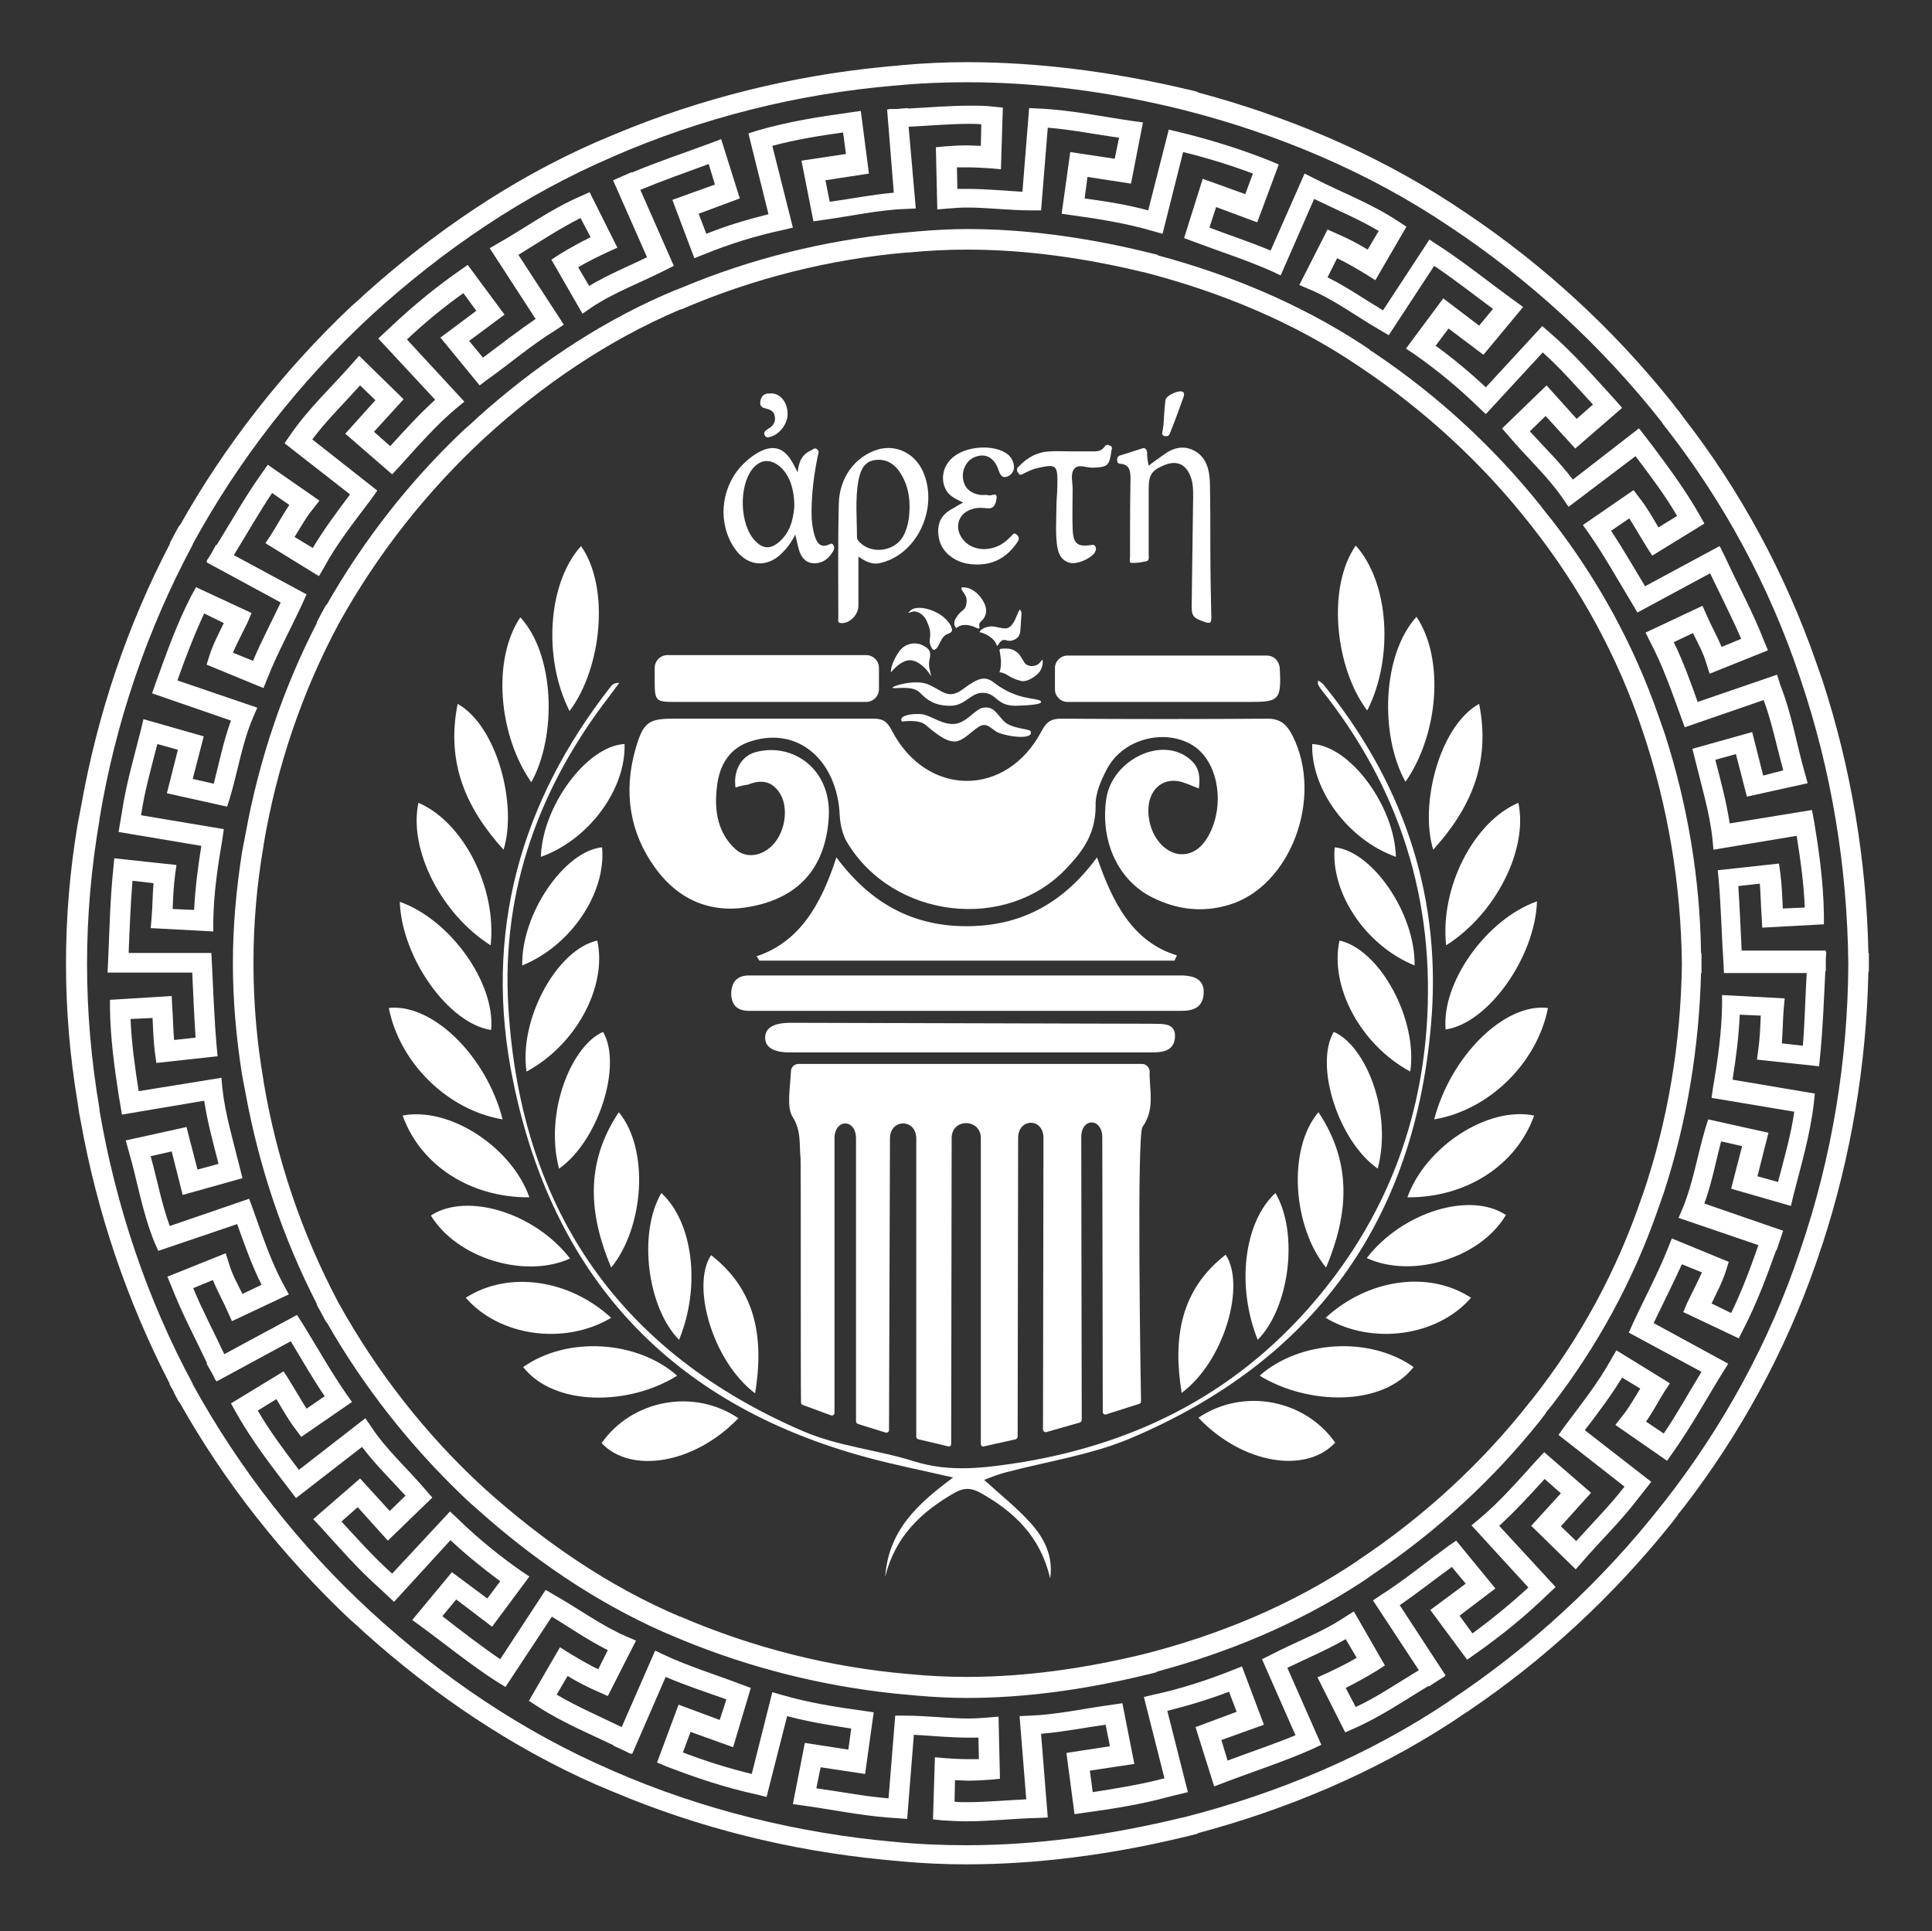 <?xml version="1.0" encoding="utf-8"?>
<!-- Generator: Adobe Illustrator 22.0.1, SVG Export Plug-In . SVG Version: 6.00 Build 0)  -->
<svg version="1.1" xmlns="http://www.w3.org/2000/svg" xmlns:xlink="http://www.w3.org/1999/xlink" x="0px" y="0px"
	 viewBox="0 0 404 403.9" style="enable-background:new 0 0 404 403.9;" xml:space="preserve">
<rect x="0" y="0" width="404" height="403.9" fill="#333333" stroke="none"/>
<style type="text/css">
	.st0{display:none;}
	.st1{stroke:#99BE68;stroke-width:0.296;}
	path{fill:white;}
</style>
<g id="Layer_2" class="st0">
</g>
<g id="Layer_1">
	<path class="st1" d="M365,166.5"/>
	<path class="st1" d="M44.9,166.5"/>
	<path class="st1" d="M55.6,155.8"/>
	<path class="st1" d="M354.4,155.8"/>
	<path d="M371.6,141.1l-16.6,5.7c-1.5-4.2-3-8.4-5-12.5l4-1.9c1.1,2.2,2.2,4.2,2.8,6.3l0.7,2.2l12.2-4.9l-0.8-1.9
		c-2.4-6.2-5.6-12-8.3-17.9l-1-2l-15.6,8.4c-2.3-3.8-4.6-7.8-7.1-11.6l3.8-2.6c1.2,1.9,2.4,4,3.7,6.1l1.1,1.7l10.9-6.7l-1-1.8
		c-3-5.3-6.6-10.1-10.1-14.8l0,0l-2.4-3.1l-0.1-0.1h0l-0.1-0.1l-13.8,10.7c-2.8-3.7-6.1-6.9-9-10.1l3.3-3.2l6.2,6.8l9.8-8.5
		l-1.4-1.6c-4.4-4.8-8.7-9.8-13.8-14.2l-1.5-1.3l-11.8,12.8c-3.3-3.1-6.8-6-10.5-8.7l2.7-3.6l7.3,5.5l8.3-10l-1.8-1.3
		c-4.7-3.4-9.3-7.1-14.3-10.5l0,0l-3.5-2.3l-9.7,14.8c-3.7-2.2-7.4-4.8-11.6-6.9l2-4c2.1,1,4.1,2.2,6.1,3.4l1.9,1.2l6.5-11.2
		l-1.7-1.1c-5.7-3.8-12-6.1-17.6-9l-2-1l-7.1,16.1c-4.3-1.8-8.6-3.2-12.8-4.8l1.4-4.3l8.6,3.2l4.5-12.1l-1.9-0.8
		c-5.5-2.2-11.2-4-17-5.5l0,0l-4.1-1l-4.3,16.9c-4.4-1.2-8.9-1.9-13.3-2.5l0.6-4.5l9.1,1.4l2.5-12.8l-2.2-0.3
		c-6.3-0.9-12.8-2.3-19.6-2.6l-2-0.1l-1.4,17.5c-3.7-0.2-7.6-0.6-11.6-0.6c-0.7,0-1.4,0-2,0l-0.1-4.5c0.8,0,1.5,0,2.3,0
		c1.5,0,3.1,0.1,4.7,0.2l2.2,0.2l0.4-12.9l-2-0.2c-1.7-0.2-3.3-0.2-4.9-0.2c-4.5,0-8.8,0.4-13,0.6l0-0.1l-2.4,0.2l-1.6,0v0.1l-0.3,0
		l1.4,17.4c-4.6,0.4-9,1.3-13.4,1.9l-0.9-4.5l9.1-1.4L180,23.2l-2.1,0.3c-6.5,0.9-13,1.9-19.5,3.8l-1.9,0.6l4.2,16.9
		c-4.4,1.1-8.8,2.4-13,4.1l-1.6-4.2l8.6-3.2l-3.9-12.4l-2.1,0.8c-5.4,2-11.1,3.9-16.6,6.2l0-0.1l-3.9,1.7l7.1,16.1
		c-3.9,1.9-8.1,3.6-12.1,6l-2.3-3.9c2-1.2,4.1-2.2,6.2-3.2l2-0.9l-5.8-11.6l-1.8,0.8c-6.3,2.7-11.7,6.7-17.2,9.8l-1.9,1.1l9.6,14.8
		c-3.8,2.6-7.4,5.4-11,8.1l-2.9-3.5l7.4-5.5l-7.7-10.4l-1.7,1.2c-4.9,3.4-9.5,7.2-13.9,11.3l0,0l-3.1,2.9L91,83.6
		c-3.4,3.1-6.4,6.4-9.4,9.7l-3.4-3l6.2-6.8l-9.3-9.1l-1.5,1.7c-4.2,4.8-9.1,9.3-13,15l-1.1,1.6l13.7,10.7c-2.7,3.6-5.4,7.2-7.8,11.2
		l-3.8-2.3c1.3-2.1,2.4-4.1,3.8-5.8l1.4-1.8L56,97.2l-1.2,1.7c-3.5,4.9-6.4,10.1-9.5,15.1l-0.1-0.1l-1.1,2l-0.9,1.4l0.1,0.1
		l-0.1,0.2l15.5,8.4c-1.9,4-4,8-5.8,12.2l-4.2-1.7c0.9-2.1,2-4.1,3.1-6.4l0.8-1.9L41,122.8l-1,1.8c-3.1,6-5.3,12.3-7.5,18.4l-0.7,2
		l16.5,5.7c-1.6,4.4-2.5,8.9-3.6,13.2l-4.4-1l2.3-8.9L30,150.4l-0.5,2.1c-1.4,5.6-3.1,11.3-4,17.3l0,0l-0.7,4.2l17.3,2.9
		c-0.7,4.4-1.3,8.9-1.5,13.4l-4.5-0.2c0.1-2.4,0.2-4.8,0.5-7l0.3-2.2l-13-1.4l-0.2,2.1c-0.7,6.6-0.8,13.2-1.1,19.6l-0.1,2.2l17.7,0
		c0.2,4.5,0.4,9.1,0.7,13.6l-4.5,0.5c-0.2-2.3-0.2-4.7-0.4-7.1l-0.1-2.1L23,209.1l0,2c0.1,6,0.9,12,1.8,17.8l0,0l0.7,4.2l17.2-2.9
		c0.7,4.6,1.9,8.9,3,13.2l-4.4,1.2l-2.3-8.9l-12.7,2.8l0.6,2.2c1.8,6.1,2.8,12.7,5.4,19.1l0.8,1.8l16.5-5.6c1.5,4.2,3,8.5,5.1,12.7
		l-4,1.9c-1.1-2.2-2.2-4.2-2.8-6.3l-0.7-2.2L35,267l0.8,1.9c2.2,5.7,5,10.9,7.5,16.2l-0.1,0.1l1.2,2.1l0.7,1.4l0.1,0l0.1,0.2
		l15.5-8.4c2.3,3.8,4.5,7.7,7.1,11.5l-3.8,2.6c-1.2-1.9-2.4-4-3.7-6.1l-1.1-1.7l-11,6.7l1,1.8c3.3,5.9,7.3,11.1,11.3,16.3l1.3,1.7
		l13.8-10.7c2.8,3.7,6.1,6.9,9.1,10.2l-3.3,3.2l-6.2-6.8l-9.8,8.5l1.5,1.6c3.9,4.3,7.8,8.8,12.3,12.8l0,0l3.1,2.9l11.8-12.9
		c3.3,3.1,6.8,5.9,10.4,8.6l-2.7,3.6l-7.4-5.5l-8.3,10l1.8,1.3c5.2,3.8,10.3,8,15.9,11.6l1.8,1.1l9.7-14.7c3.8,2.3,7.5,4.9,11.7,7
		l-2,4c-2.1-1-4.1-2.2-6.1-3.4l-1.9-1.2l-6.5,11.2l1.7,1.1c5.2,3.4,10.8,5.7,16,8.2l0,0.1l2.2,1l1.4,0.7l0-0.1l0.3,0.1l7-16.1
		c4.2,1.8,8.5,3.2,12.7,4.7l-1.4,4.3l-8.6-3.2l-4.5,12.1l1.9,0.8c6.2,2.4,12.5,4.5,19,5.9l2,0.5l4.3-16.9c4.5,1.2,8.9,1.9,13.4,2.6
		l-0.6,4.4l-9.1-1.4l-2.5,12.8l2.2,0.3c5.7,0.8,11.5,2,17.5,2.5l0,0l4.2,0.3l1.4-17.6c3.7,0.2,7.5,0.6,11.5,0.6c0.7,0,1.3,0,2,0
		l0.1,4.5c-0.8,0-1.5,0-2.3,0c-1.6,0-3.1-0.1-4.7-0.2l-2.2-0.2l-0.4,13l2,0.2c1.6,0.1,3.3,0.2,4.9,0.2c5.1,0,10.1-0.6,14.9-0.7
		l2.2-0.1l-1.4-17.5c4.7-0.4,9.1-1.3,13.5-1.9l0.9,4.5l-9.1,1.4l1.7,12.8l2.1-0.3c5.8-0.8,11.7-1.7,17.5-3.3l0,0l4.1-1l-4.3-17
		c4.4-1.1,8.7-2.4,12.9-4l1.6,4.2l-8.6,3.2l3.9,12.4l2.1-0.8c6-2.3,12.3-4.3,18.4-7l1.9-0.9l-7.1-16.1c3.9-1.9,8.2-3.7,12.2-6
		l2.3,3.9c-2,1.2-4.1,2.2-6.2,3.2l-2,0.9l5.8,11.5l1.8-0.8c5.7-2.5,10.6-5.9,15.6-8.9l0.1,0.1l2-1.3l1.3-0.8l0-0.1l0.2-0.1
		l-9.6-14.7c3.8-2.6,7.3-5.4,10.9-8l2.9,3.5l-7.4,5.5l7.7,10.4l1.7-1.2c5.4-3.8,10.6-8,15.3-12.6l1.5-1.4l-11.8-12.8
		c3.4-3.1,6.5-6.5,9.5-9.8l3.4,3l-6.2,6.8l9.3,9.1l1.5-1.7c3.7-4.3,8-8.4,11.7-13.3l0,0l2.6-3.3l-13.9-10.8c2.7-3.5,5.4-7.1,7.8-11
		l3.8,2.3c-1.3,2.1-2.4,4.1-3.8,5.8l-1.4,1.8l10.8,7.5l1.2-1.7c3.9-5.5,7-11.2,10.4-16.7l1.2-1.9l-15.6-8.5c1.9-4,4-8.1,5.9-12.3
		l4.2,1.7c-0.9,2-2,4.1-3.1,6.4l-0.8,1.9l11.6,5.5l0.9-1.8c2.8-5.4,4.9-11,6.9-16.6l0.1,0l1.2-3.6l0.1-0.3l0,0l0.1-0.2l-16.5-5.7
		c1.6-4.4,2.4-8.8,3.5-13l4.4,1l-2.3,8.9l12.5,3.6l0.5-2.1c1.6-6.3,3.5-12.6,4.3-19.4l0.2-2l-17.2-2.9c0.7-4.4,1.3-8.9,1.5-13.6
		l4.4,0.2c-0.1,2.4-0.2,4.8-0.5,7l-0.3,2.2l13,1.4l0.2-2.1c0.6-6,0.8-11.9,1.1-17.8h0.1v-2.5l0.1-1.5l-0.1,0v-0.3h-17.6
		c-0.2-4.4-0.4-8.9-0.7-13.5l4.5-0.5c0.2,2.3,0.2,4.6,0.4,7.1l0.1,2.1l12.9-0.7l0-2c-0.1-6.7-1-13.3-2.1-19.8l-0.4-2.1l-17.2,2.8
		c-0.7-4.6-1.9-9-3-13.3l4.3-1.2l2.3,8.9l12.7-2.8l-0.6-2.2c-1.7-5.9-2.7-12.2-5.1-18.3L371.6,141.1z M368.7,162.2l-2.3-9.1
		l-12.5,3.5l0.5,2c1.4,5.8,3.1,11.3,3.7,16.9l0.2,2.2l17.4-2.9c0.8,5,1.5,10,1.7,15l-4.6,0.2c-0.1-2.4-0.2-4.8-0.5-7.3l-0.3-2.1
		l-12.8,1.4l0.2,2.1c0.5,5.7,0.6,11.5,1,17.4l0.1,2h17.3c-0.3,5.1-0.4,10.2-0.8,15.2l-4.4-0.5c0.2-2.5,0.2-4.9,0.4-7.3l0.2-2.1
		l-13.1-0.7l0,2.2c-0.1,5.7-0.9,11.4-1.9,17.2l-0.3,2.1l17.3,2.9c-0.7,4.9-2.1,9.7-3.4,14.7l-4.3-1.2l2.3-9.1l-12.6-2.8l-0.6,1.9
		c-1.7,5.8-2.6,11.5-4.7,16.6l-0.9,2.1l16.7,5.7c-1.7,4.9-3.5,9.7-5.7,14.2l-4.1-2c1-2.1,2.2-4.3,3-6.8l0.6-1.9l-11.9-4.9l-0.8,2
		c-2.1,5.3-4.9,10.5-7.4,15.9l-0.8,1.8l15.2,8.2c-2.7,4.4-5.1,8.8-7.9,12.9l-3.7-2.5c1.5-2.1,2.6-4.3,3.8-6.2l1.2-1.8l-11.2-6.9
		l-1.1,1.9c-2.7,4.9-6.3,9.4-9.8,14.1l-1.2,1.7l13.8,10.8c-3,3.9-6.6,7.5-10.1,11.4l-3.2-3.1l6.3-7l-9.8-8.5l-1.4,1.5
		c-4,4.4-7.8,8.8-12.1,12.4l-1.7,1.4l11.9,13c-3.7,3.4-7.6,6.6-11.7,9.6l-2.7-3.7l7.5-5.7l-8.2-10l-1.6,1.1
		c-4.8,3.5-9.3,7.2-14,10.2l-1.8,1.2l9.6,14.6c-4.5,2.7-8.7,5.6-13.2,7.7l-2.1-4c2.2-1.1,4.4-2.3,6.5-3.6l1.7-1.1l-6.5-11.3
		l-1.9,1.2c-4.6,3.1-10.1,5.1-15.5,7.9l-1.8,0.9l7,15.9c-4.6,1.9-9.4,3.5-14.2,5.3l-1.3-4.3l8.9-3.2l-4.6-12.2l-2,0.8
		c-5.3,2.1-10.8,3.9-16.4,5.1l-2.1,0.5l4.3,17c-4.9,1.3-9.9,2.1-15,2.9l-0.6-4.5l9.3-1.4l-2.5-12.7l-2,0.3c-6,0.8-11.7,2.1-17.3,2.3
		l-2.2,0.1l1.4,17.4c-4.3,0.2-8.5,0.6-12.5,0.6c-0.8,0-1.7,0-2.5-0.1l0.1-4.5c0.9,0,1.9,0.1,2.8,0.1c1.5,0,3.1-0.1,4.6-0.2l2-0.2
		l-0.3-13l-2.3,0.2c-1.3,0.1-2.6,0.2-3.9,0.2c-4.3,0-8.8-0.6-13.4-0.6l-2,0l-1.4,17.3c-4.9-0.4-10-1.4-15.1-2.1l0.9-4.4l9.3,1.4
		l1.8-12.9l-2.1-0.3c-5.8-0.8-11.5-1.7-17-3.3l-2.1-0.6l-4.3,17.1c-4.9-1.2-9.7-2.7-14.4-4.5l1.6-4.3l8.9,3.2L157,353l-1.9-0.7
		c-5.5-2.1-11.1-3.8-16.2-6.2l-1.9-0.9l-7,16c-4.7-2.3-9.4-4.3-13.6-6.8l2.3-3.9c2.1,1.3,4.3,2.4,6.6,3.4l1.8,0.8l5.9-11.6l-2.1-0.9
		c-5.1-2.2-9.8-5.7-15.1-8.7l-1.7-1l-9.5,14.5c-4.1-2.8-8.1-5.9-12.1-9l2.9-3.5l7.5,5.7l7.8-10.5l-1.8-1.2
		c-4.7-3.3-9.1-6.9-13.2-10.9l-1.6-1.5L82,329.1c-3.7-3.3-7.1-7.1-10.6-10.9l3.4-3l6.3,7l9.3-9l-1.3-1.5c-3.9-4.6-8.3-8.5-11.4-13.2
		l-1.3-1.9l-13.9,10.8c-3.1-4.1-6.1-8.1-8.6-12.4l3.9-2.4c1.2,2,2.4,4.2,4,6.3l1.2,1.6l10.6-7.3l-1.2-1.7c-3.2-4.6-6.1-9.8-9.2-14.8
		l-1.1-1.7l-15.2,8.2c-2.2-4.7-4.6-9.2-6.5-13.8l4.1-1.7c1,2.4,2.2,4.5,3.1,6.6l0.9,2l11.9-5.6l-1.1-2c-2.7-5-4.5-10.5-6.5-16.1
		l-0.7-1.9l-16.6,5.7c-1.7-4.6-2.6-9.6-4-14.6l4.4-1l2.3,9.1l12.5-3.5l-0.5-2c-1.4-5.7-3.1-11.3-3.7-16.8l-0.2-2.2L29,228.2
		c-0.8-5.1-1.5-10.1-1.7-15.1l4.6-0.2c0.1,2.4,0.2,4.8,0.5,7.3l0.3,2.1l12.8-1.4l-0.2-2.1c-0.5-5.8-0.7-11.6-1-17.5l-0.1-2l-17.3,0
		c0.2-5.1,0.4-10.1,0.8-15.1l4.4,0.5c-0.2,2.5-0.2,4.9-0.4,7.3l-0.2,2.1l13.1,0.7l0-2.2c0.1-5.7,0.9-11.3,1.9-17.1l0.3-2.1
		l-17.3-2.9c0.7-4.9,2.1-9.8,3.4-14.9l4.3,1.2l-2.3,9.1l12.6,2.8l0.6-1.9c1.7-5.8,2.6-11.6,4.8-16.7l0.9-2.1l-16.7-5.7
		c1.7-4.8,3.5-9.5,5.6-14l4.1,2c-1,2.1-2.2,4.3-3,6.8l-0.6,1.9l11.9,4.9l0.8-2c2.1-5.3,4.9-10.4,7.4-15.8l0.8-1.8l-15.2-8.2
		c2.7-4.4,5.2-8.8,8-13l3.6,2.5c-1.4,2.1-2.6,4.3-3.8,6.2l-1.2,1.8l11.2,6.9l1.1-1.9c2.7-5,6.3-9.5,9.9-14.3l1.2-1.7L65.3,91.9
		c2.9-3.9,6.5-7.4,10-11.3l3.2,3.1l-6.3,7l9.8,8.5l1.4-1.5c3.9-4.3,7.7-8.7,12-12.3l1.7-1.4L85.1,71c3.7-3.5,7.6-6.7,11.8-9.7
		l2.7,3.7l-7.5,5.6l8.2,10l1.6-1.2c4.9-3.5,9.3-7.3,14.2-10.3l1.8-1.2l-9.5-14.6c4.4-2.7,8.6-5.5,13-7.7l2.1,4
		c-2.2,1.1-4.4,2.3-6.5,3.6l-1.7,1.1l6.5,11.3l1.9-1.3c4.6-3.1,10.1-5.1,15.4-7.8l1.8-0.9l-7-15.9c4.6-1.9,9.4-3.6,14.3-5.4l1.3,4.3
		l-8.9,3.2l4.6,12.2l2-0.8c5.4-2.2,10.9-3.9,16.5-5.1l2.1-0.5l-4.3-17.1c4.8-1.3,9.8-2.1,14.8-2.8l0.6,4.5l-9.3,1.4l2.5,12.7l2-0.3
		c5.9-0.8,11.6-2.1,17.2-2.3l2.2-0.1L190,26.5c4.3-0.2,8.6-0.6,12.7-0.6c0.8,0,1.7,0,2.5,0.1l-0.1,4.5c-0.9,0-1.9-0.1-2.8-0.1
		c-1.5,0-3.1,0.1-4.6,0.2l-2,0.2l0.3,13l2.3-0.2c1.3-0.1,2.6-0.2,3.9-0.2c4.3,0,8.8,0.6,13.5,0.6l2,0l1.4-17.3
		c4.9,0.4,9.9,1.4,14.9,2.1l-0.9,4.4l-9.3-1.4l-1.8,12.9l2.1,0.3c5.8,0.8,11.4,1.7,16.9,3.3l2.1,0.6l4.3-17.1
		c4.9,1.2,9.8,2.7,14.6,4.5l-1.6,4.3l-8.9-3.2l-3.9,12.4l1.9,0.7c5.6,2.1,11.2,3.9,16.4,6.2l1.9,0.9l7-16c4.7,2.3,9.3,4.2,13.5,6.7
		l-2.3,3.9c-2.1-1.3-4.3-2.4-6.6-3.4l-1.8-0.8l-5.9,11.6l2.1,0.9c5.1,2.1,9.7,5.6,14.9,8.6l1.7,1l9.5-14.5c4.2,2.8,8.1,5.9,12.3,9
		l-2.9,3.5l-7.5-5.7l-7.8,10.5l1.8,1.2c4.7,3.3,9.2,7,13.3,11l1.6,1.5l11.9-12.9c3.7,3.3,7,7.1,10.5,10.9l-3.4,3l-6.3-7l-9.3,9
		l1.3,1.5c3.9,4.6,8.2,8.5,11.3,13l1.3,1.9L342,95.4c3.1,4.1,6.2,8.2,8.7,12.5l-3.9,2.4c-1.2-2-2.4-4.2-4-6.2l-1.2-1.6l-10.6,7.3
		l1.2,1.7c3.3,4.7,6.1,9.8,9.2,14.9l1,1.7l15.2-8.2c2.2,4.6,4.5,9.1,6.5,13.7l-4.1,1.7c-1-2.4-2.2-4.5-3.1-6.6l-0.9-2l-11.9,5.6l1,2
		c2.6,4.9,4.5,10.4,6.5,15.9l0.7,1.9l16.5-5.7c1.7,4.6,2.7,9.6,4.1,14.7L368.7,162.2z"/>
	<path d="M390.8,201.4l0-2.1h-0.1c-0.4-19.3-3.6-38.6-9.6-57l0,0l-0.7-2l0,0l-0.7-2l0,0c-6.4-18.3-15.7-35.6-27.6-50.9l0,0l-1.1-1.5
		l-0.2-0.2l-1.3-1.7l0,0c-12.1-15.1-26.4-28.3-42.4-39.1l0,0l-1.8-1.2h0l0,0l-1.8-1.2l0,0c-16.3-10.6-34.4-18.2-53.1-23.2l0-0.1
		l-2-0.5l-0.1,0l-2.1-0.5l0,0C232,15,217.1,13,202.2,13c-4.4,0-8.9,0.2-13.3,0.6l0,0l-2.1,0.2l-0.1,0l-2.1,0.2l0,0
		c-19.2,1.9-38.2,6.6-56.1,14.1l0,0l-1.9,0.8l0,0l0,0l-1.9,0.8l0,0c-17.8,7.8-34,18.9-48.3,31.7l0,0l-1.4,1.3l-0.1,0.1l-1.6,1.4l0,0
		C59.2,77.6,47.1,93,37.6,109.9l-0.1,0l-1,1.8l0,0l-1,1.9l0.1,0c-9,17.2-15.2,35.7-18.6,54.8l0,0l-0.4,2.1v0l0,0l-0.4,2.1l0,0
		c-1.6,9.6-2.4,19.2-2.4,28.9c0,9.7,0.8,19.3,2.4,28.9h0l0.3,2l0,0.1l0.4,2.1l0,0c3.4,19,9.7,37.6,18.6,54.8l-0.1,0l1,1.8l0,0.1
		l1,1.9l0.1,0c9.5,16.9,21.6,32.2,35.7,45.5l0,0l1.6,1.4v0l0,0l1.5,1.4l0,0c14.4,12.9,30.6,23.9,48.3,31.7l0,0l1.9,0.8h0l0,0
		l1.9,0.8l0,0c17.8,7.5,36.8,12.2,56.1,14.1v0l2.1,0.2h0h0l2.1,0.2l0,0c4.4,0.4,8.9,0.6,13.3,0.6c14.9,0,29.8-2,44.3-5.4l0,0
		l2.1-0.5l2-0.5l0-0.1c18.7-5,36.8-12.6,53.1-23.2l0,0l1.8-1.2l0,0l0.1-0.1l1.7-1.1l0,0c16-10.8,30.3-24.1,42.4-39.2l0,0l1.3-1.7
		l0.1-0.2l1.2-1.5l0,0c11.8-15.3,21.2-32.5,27.6-50.9l0,0l0.7-2l0-0.1l0.7-2l0,0c6-18.4,9.2-37.7,9.6-57h0.1L390.8,201.4
		L390.8,201.4z M376.5,261.3L376.5,261.3c-6.4,19.3-16.3,37.3-28.8,53.2l-0.1,0.1c-12.5,16-27.6,29.9-44.5,41.1l-0.1,0.1
		c-16.8,11.3-35.9,19.3-55.6,24.3l-0.1,0c-14.8,3.6-30.1,5.8-45.2,5.8c-5,0-10-0.2-15-0.7h0c-20.2-1.8-40.2-6.7-58.8-14.8l-0.2-0.1
		c-18.6-8-35.6-19.5-50.5-33.2l0,0c-14.9-13.7-27.5-29.8-37.3-47.6l0-0.1c-9.6-17.8-16.1-37.3-19.5-57.2l0-0.3
		c-1.7-10-2.6-20.1-2.6-30.3c0-10.1,0.9-20.2,2.6-30.1l0-0.2c3.3-20,9.9-39.5,19.5-57.4l0-0.1C50,96,62.7,79.8,77.5,66.1l0.1-0.1
		c14.9-13.6,31.8-25.2,50.5-33.2l0.2-0.1c18.6-8.1,38.6-13.1,58.8-14.8l0.1,0c5-0.5,10-0.7,15-0.7c15.2,0,30.5,2.1,45.3,5.8
		c19.7,5,38.7,13,55.5,24.3l0,0c16.9,11.2,32,25.1,44.6,41.1l0,0.1c12.6,15.9,22.4,34,28.8,53.2l0.1,0.3c6.5,19.2,9.8,39.4,10,59.6
		C386.4,221.7,383.1,242,376.5,261.3z"/>
	<path d="M348.2,153.7l-0.7-2l0,0l0,0l-0.7-2l0,0c-5.1-14.7-12.6-28.4-22.1-40.7l0,0l-1.2-1.5l-0.1-0.1l-1.3-1.7l0,0
		c-9.7-12.1-21.2-22.7-34-31.4l0,0l-1.5-1c-0.1,0-0.2-0.1-0.2-0.2l-1.8-1.2l0,0c-13.1-8.5-27.6-14.5-42.5-18.5l0-0.1l-2-0.5l0,0
		l-2.1-0.5l0,0c-11.6-2.7-23.7-4.4-35.7-4.4c-3.5,0-7,0.2-10.5,0.5v0l-2.1,0.2l-0.1,0l-2.1,0.2l0,0c-15.4,1.6-30.5,5.3-44.8,11.3
		l0,0l-1.8,0.7l-0.2,0.1l-1.9,0.8l0,0C124.5,68,111.5,76.9,100,87.2l0,0l-1.4,1.3l-0.1,0.1L96.9,90l0,0
		c-11.3,10.7-20.9,23-28.6,36.5l-0.1,0l-1,1.8l0,0l-1,1.9l0.1,0c-7.1,13.8-12.1,28.6-14.9,43.9l0,0l-0.4,2.1v0v0l-0.4,2.1l0,0
		c-1.2,7.7-1.9,15.4-1.9,23.2c0,7.8,0.7,15.5,1.9,23.2l0,0l0.4,2.1v0v0l0.4,2.1l0,0c2.8,15.2,7.8,30.1,14.9,43.9l-0.1,0l1,1.8l1,1.9
		l0.1,0c7.7,13.5,17.4,25.8,28.6,36.5l0,0l1.5,1.4l0,0l1.6,1.4l0,0c11.5,10.3,24.5,19.2,38.7,25.5l0,0l1.9,0.8l0,0l1.9,0.8l0,0
		c14.3,5.9,29.4,9.7,44.8,11.3v0l2.1,0.2l0.1,0l2.1,0.2v0c3.5,0.3,7,0.5,10.5,0.5c12.1,0,24.1-1.7,35.7-4.4l0,0l2.1-0.5l0.1,0
		l1.9-0.5l0-0.1c14.9-4,29.4-10,42.5-18.5l0,0l1.8-1.2l0.1-0.1l1.6-1.1l0,0c12.8-8.7,24.3-19.3,34-31.4l0,0l1.3-1.7l0-0.1l1.3-1.6
		l0,0c9.5-12.3,17-26.1,22.1-40.7l0,0l0.7-2l0,0l0.7-2l0,0c4.8-14.8,7.3-30.2,7.7-45.7h0.1l0-2.1v0l0-2.1l-0.1,0
		C355.5,183.8,352.9,168.4,348.2,153.7L348.2,153.7z M351.7,201.5L351.7,201.5c-0.2,16.5-2.9,32.9-8.2,48.4l-0.1,0.2
		c-5.2,15.5-13.1,30.1-23.3,42.9l-0.1,0.1c-10.1,12.9-22.3,24.1-36,33.2l-0.1,0.1c-13.6,9.2-29.1,15.6-45,19.6l0,0
		c-12,2.9-24.4,4.7-36.7,4.7c-4.1,0-8.1-0.2-12.2-0.6h0v0c-16.4-1.4-32.6-5.5-47.7-12l-0.1,0c-15.1-6.4-28.8-15.9-41-26.9l-0.1-0.1
		c-12.1-11.1-22.3-24.2-30.3-38.6l0,0c-7.7-14.5-13-30.2-15.7-46.4l0-0.1c-1.4-8.1-2.1-16.3-2.1-24.6c0-8.2,0.7-16.4,2.1-24.5l0-0.1
		v0v0c2.7-16.2,8-32,15.8-46.5c8-14.4,18.3-27.5,30.4-38.7l0,0c12.1-11.1,25.9-20.5,41-26.9l0.1,0l0,0l0.3-0.1
		c14.9-6.4,30.8-10.4,47-11.8l0.4,0h0c4-0.4,8.1-0.6,12.2-0.6c12.3,0,24.7,1.8,36.7,4.7l0,0l0,0l0.1,0c15.9,4.1,31.3,10.4,44.9,19.6
		l0,0c13.7,9.1,26,20.4,36.1,33.3l0,0c10.2,12.9,18.2,27.5,23.4,43.1l0,0v0C348.8,168.6,351.5,185,351.7,201.5z"/>
	<path d="M153.8,164.7c-0.5-3.5,1.2-6.6,4.2-7.4c7.7-2.1,15.9,3.5,15.3,13.6c-0.6,9.9-5.6,16.5-15.8,18.6c-8,1.7-15.2-0.7-20.5-8
		c-5.3-7.3-6.7-15.8-4.1-24.9c1.6-5.6,2.8-6.3,7.9-6.3c14,0,27.9,0,41.9,0c1.8,0,2.8,0.5,3.8,2.5c7.3,14,24,14,31.3,0.1
		c1.1-2.1,2.2-2.6,4.1-2.6c14.4,0.1,28.8,0.1,43.2,0c2.6,0,4,1.2,5.2,3.6c6.5,12.9-0.4,31.4-13.2,35.3c-5.5,1.7-10.9,1.1-16.1-1.5
		c-7.1-3.5-10.9-11.6-9.7-20.4c1-8,10.9-13.2,16.9-9c2.2,1.6,2.9,3.2,2.5,6.6c-1.3-0.5-2.4-1-3.7-1.4c-4.3-1.1-7.4,2.2-6.8,7.3
		c0.5,4.1,3.1,7.3,6.2,7.8c3,0.4,5.5-1.5,7.1-5.5c2.5-6.3,0.8-14-3.9-17.1c-5.7-3.7-14.5-1.7-18,4.6c-1.3,2.4-2.6,5.3-2.5,8
		c0,5.8-2.7,9.4-6,12.9c-12.6,13.5-36.4,10.7-46-5.4c-0.9-1.5-1.4-3.7-1.5-5.5c-0.5-11.6-8.7-18.7-18.5-15.6
		c-4.3,1.3-6.7,4.7-7.2,9.7c-0.6,5.1,0.3,9.6,3.9,12.9c2.2,2,5.5,1.5,7.8-0.9c2.5-2.6,3.3-7.4,1.7-10.4c-1.7-3.1-4.2-3.3-6.9-2.2
		C155.6,164.2,154.7,164.4,153.8,164.7z"/>
	<path d="M231.3,295.8c-0.3,0.1-0.7-0.1-0.7-0.5l-0.1-57.4c0-4.2-4.4-4.2-4.4-0.1l0.1,59.2c0,0.2-0.2,0.4-0.4,0.5l-7,2
		c-0.3,0.1-0.7-0.2-0.7-0.5l0.1-61c0-4.3-5.3-4.2-5.3,0c0,7.3-0.1,53.9-0.1,62.5c0,0.2-0.2,0.4-0.4,0.5l-6.7,1.5
		c-0.3,0.1-0.6-0.2-0.6-0.5l0-64c0-4.1-6.1-4.2-6.1,0c0,2.4-0.1,56.9-0.1,64c0,0.3-0.3,0.6-0.6,0.5c-1.5-0.4-5.1-1.2-6.3-1.5
		c-0.2-0.1-0.4-0.3-0.4-0.5l0-62.4c0-4.2-5.5-4.2-5.5,0l-0.2,61c0,0.3-0.3,0.6-0.7,0.5l-5.8-1.8c-0.2-0.1-0.4-0.3-0.4-0.5
		c0-5.3,0-57.1,0-59.2c0-4.2-4.5-4.2-4.5,0l0,57.4c0,0.4-0.4,0.6-0.7,0.5l-6-2.2c-0.2-0.1-0.3-0.3-0.3-0.5c-0.1-4.6,0-50-0.1-51.1
		c-0.3-3,0.2-5.7-1.7-8.7c-1.2-1.9-0.5-5.8-0.3-9.5c0-0.8,0.7-1.5,1.6-1.5h71.8c0.9,0,1.6,0.8,1.6,1.6c-0.1,3.9,1.2,7.8-1.5,11.6
		c-1.2,1.7-0.4,52.5-0.3,57.4c0,0.2-0.1,0.4-0.4,0.5L231.3,295.8z"/>
	<path d="M158.2,200c9-3,13.5-10.8,16.7-20.7c7.4,10,16.4,14.4,27.2,14.4c10.8,0,19.9-4.3,27.3-14.4c3.3,9.6,7.5,17.7,16.7,20.5
		c-0.2,0.4-0.3,0.7-0.5,1.1c-28.9,0-57.8,0-86.8,0C158.7,200.7,158.4,200.3,158.2,200z"/>
	<path d="M247.3,204c2.1,0.1,4.6,0.6,4.4,3.8c-0.2,3-2.3,3.6-4.6,3.6l-90.5,0c-2.2,0-3.7-1-3.7-3.7c0.1-2.6,1.5-3.7,3.7-3.7
		L247.3,204z"/>
	<path d="M185.1,329.8c0.7-9.8,6.8-15.3,14.2-20.8c-6-1.4-12.1-2.6-18-4.2c-38.9-10.5-65.2-35.6-74-78.7
		c-6.4-30.9,1.6-58.5,20.4-82.5c0.4-0.5,0.8-0.8,1.8-0.8c-0.7,0.9-1.3,1.8-2,2.7c-14.6,18.9-22.7,40.6-21.2,65.1
		c2.6,43.7,24.5,72.7,61.6,88.7c7.4,3.2,15.6,3.9,23.2,6.3c7.6,2.4,14.9,1.4,22.6,0.2c24.6-4.1,45.8-14.9,62.4-35.1
		c13-15.8,20.6-34.3,22.2-55.5c2-27.1-5.8-50.7-22.1-71.1c-0.2-0.3-0.4-0.6-0.6-1c0-0.1,0-0.2,0-0.8c0.5,0.3,0.8,0.5,1.1,0.8
		c16.1,19.8,24.5,42.9,22.7,69.1c-3.1,43.9-25.6,72.8-63,88.6c-8.3,3.5-17.3,4.8-26,7.1c-1.6,0.4-3.1,1-4.6,1.6c3.3,3,6.8,5.8,9.7,9
		c2.8,3.1,4.8,6.9,4.1,11.6c-2-8.7-7.5-13.9-14.4-17.8c-1.9-1.1-3.5-1.3-5.6-0.1C192.8,316.1,187.2,321.2,185.1,329.8z"/>
	<path d="M263.4,287.7c8.4-7.4,23-8.3,32.2-1.8C289.1,294.2,273.5,293.9,263.4,287.7z"/>
	<path d="M283.5,114.1c7.1,7.9,7.9,23.7,2.4,34.5C279.2,139.7,277.4,122.9,283.5,114.1z"/>
	<path d="M307.6,271.4c-7,8.1-20.7,10-30.4,4.2C286,267.5,298.7,265.6,307.6,271.4z"/>
	<path d="M320.8,233.3c-3.7,10.4-14.2,17.2-26.5,17.1C298.1,239.8,311.1,231.3,320.8,233.3z"/>
	<path d="M321.4,188.5c-0.4,11.7-10.2,25.5-19.1,26.8C301.4,205.6,310.7,192.3,321.4,188.5z"/>
	<path d="M309.3,147.2c2.5,12.5-1.9,22-9.6,30.5C296.8,168.3,301,151.8,309.3,147.2z"/>
	<path d="M275.7,232.6c7.2,10.8,6.2,21.5,1.6,32.5C270.4,256.7,269.1,240.4,275.7,232.6z"/>
	<path d="M323.7,210.8c-2.3,11.6-12.4,21.4-23.8,23.3C303.4,220.8,314.6,209.7,323.7,210.8z"/>
	<path d="M317.5,167.9c2.1,9.8-4.8,23.3-15.1,29.8C301.1,185.7,308.1,171.9,317.5,167.9z"/>
	<path d="M250.6,296.5c9.3-6.3,22.2-3.9,28.6,5.2C273.1,308.3,259.8,306.2,250.6,296.5z"/>
	<path d="M278.9,215.8c6.7,2.9,12.3,16.8,9.2,28.6C279.9,238.7,274.8,222.8,278.9,215.8z"/>
	<path d="M294.9,224.1c-10.4-5.6-16.9-17.8-14.8-27.4C288.6,198.6,296.5,213.2,294.9,224.1z"/>
	<path d="M285.8,263.1c7.4-9.6,21.6-14,29.1-9C309.6,263.1,295.3,267.5,285.8,263.1z"/>
	<path d="M266.7,249.5c4.9,8.3,3,23.9-3.7,30.7C258.5,269,260.1,255.6,266.7,249.5z"/>
	<path d="M247.1,291.3c-1.9-11.6-0.2-21.6,9.2-28.9C260.5,268.7,256.1,284.6,247.1,291.3z"/>
	<g>
		<path d="M240.2,97.4c1-0.8,2-1.5,3-2.2c2.1-1.6,4.4-2.2,6.8-0.8c2.3,1.4,2.9,3.9,3,6.4c0.1,4.7,0.1,9.3,0.1,14
			c0,4.8,0.1,9.6,0.2,14.3c0,1.3-0.3,1.3-1.3,1c-2.6-0.9-2.9-1.2-2.8-4.1c0.1-7.4,0.2-14.7,0.3-22.1c0-1.2,0-2.4-0.3-3.5
			c-0.9-3.2-2.9-4.3-5.8-3.1c-2.6,1.1-3.2,2-3.2,5c0,4.5,0,9.1,0,13.6c0,0.6,0.2,1.4-0.6,1.5c-1,0.2-2.1,0.4-3.1,0.3
			c-0.4,0-0.2-0.9-0.2-1.4c0-5.4,0-10.8,0.1-16.2c0-1.6-0.2-2.9-2-3.1c-0.4,0-0.8-0.1-0.8-0.8c0-0.6,0.3-0.9,0.8-1
			c1.5-0.5,2.9-0.9,4.4-1.4c0.7-0.3,1,0.3,1.1,0.8C239.8,95.4,240,96.4,240.2,97.4z"/>
		<path d="M201.4,105.1c-1.4-0.7-2.7-1.2-3.5-2.5c-1.3-2.2-0.8-5.1,1.3-6.9c2.6-2.3,7.9-2.8,10.9-1.1c0.9,0.5,1.5,1.2,1.8,2.2
			c0.4,1.3-0.1,2.3-1.1,2.8c-1.1,0.5-1.6-0.1-2-1.3c-0.9-2.7-2.8-3.6-5-2.7c-1.8,0.7-2.9,3-2.3,5.1c0.5,1.8,1.8,2.5,3.4,2.8
			c0.6,0.1,1.3-0.1,1.9,0.1c0.6,0.1,1.7-0.7,1.6,0.5c-0.1,0.8-0.3,2.4-1.9,2.2c-1.1-0.1-2.2-0.2-3.3,0.2c-3,0.9-3.8,4.2-1.6,6.6
			c2.1,2.3,6,2.3,8.7,0.1c0.4-0.3,0.7-0.7,1.1-1c0.4-0.4,0.6-1,1.3-0.3c0.5,0.5,0.4,0.9,0.1,1.4c-1.8,2.7-4.2,4.4-7.3,4.7
			c-2.3,0.2-4.5-0.1-6.4-1.4c-2-1.4-3-3.3-2.9-5.9c0.1-2.3,1.5-3.6,3.3-4.5C200.1,105.8,200.7,105.5,201.4,105.1z"/>
		<path d="M224,94.4c1.4,0,2.7,0,4.1,0c1.1,0,2.1,0.1,2.9-1c0.3-0.5,0.7-0.4,1.1-0.2c0.6,0.2,0.4,0.7,0.3,1.1
			c-0.4,3.1-0.8,3.4-3.8,3.5c-1.4,0.1-3.1-0.9-4,0.3c-0.8,1-0.3,2.8-0.3,4.2c0,2.8-0.1,5.5,0,8.3c0.1,3.1,1,3.8,3.8,3.4
			c0.5-0.1,0.8-0.1,1,0.4c0.2,0.5,0,0.8-0.2,1.2c-0.9,1.3-3.8,2.5-5.2,2.1c-1.9-0.5-2.5-2.1-2.7-4c-0.3-2.5-0.1-5-0.1-7.5
			c0-1.6,0.2-3.1,0.2-4.7c0.1-4.3-0.2-4.5-4.2-3.6c-1,0.2-1.9,0.7-2.8,1.1c-0.4,0.2-0.7,0.6-1.2-0.1c-0.4-0.6-0.3-1,0.2-1.4
			c1.8-1.9,3.9-3,6.4-3.1C220.9,94.3,222.4,94.4,224,94.4C224,94.4,224,94.4,224,94.4z"/>
		<path d="M164.7,86.6c0,2.1-1.8,4.4-3.8,4.8c-0.4,0.1-0.8,0.1-1-0.4c-0.2-0.5,0-0.8,0.4-1.1c0.3-0.2,0.6-0.4,0.9-0.6
			c0.7-0.6,1-1.3,0.8-2.3c-0.2-1-0.9-1.3-1.6-1.5c-0.9-0.2-1.6-0.4-1.4-1.6c0.2-1.1,0.8-1.6,1.8-1.6C163,82,164.7,84,164.7,86.6z"/>
		<path d="M243.3,88.9c0.1-1.7,0.2-3.5,0.4-5.2c0.1-1,3-2.3,3.7-1.7c0.3,0.3,0.2,0.7,0.1,1c-0.9,2.5-1.8,5-2.8,7.5
			c-0.2,0.6-0.5,0.8-1.1,0.7c-0.7-0.1-0.6-0.6-0.5-1.1C243.2,89.7,243.2,89.3,243.3,88.9z"/>
		<path d="M179.5,116.4c0,3.5,0,6.9,0,10.3c0,1.9-1.9,3.8-3.7,3.6c-0.7-0.1-0.5-0.5-0.5-1c0-8-0.1-16,0.1-23.9
			c0.1-5.6,3.5-10,8.2-11.4c3.8-1.1,7.7,0.8,9.4,4.6c3.4,7.7-1.3,17.6-9.2,19.2C182.2,118.1,180.8,117.3,179.5,116.4z M188,98.5
			c-1.4-1.9-3.3-2.7-5.5-2.2c-2,0.5-2.6,2.3-3,4.2c-0.7,3.9-0.3,7.9-0.3,11.8c0,0.3,0.1,0.6,0.3,0.8c2.4,2.9,7.5,2.4,9.4-1
			c1-1.9,1.3-4,1.3-6.2C190.2,103.3,189.6,100.8,188,98.5z"/>
		<path d="M166.3,111.8c-0.8,1.6-1.7,2.8-2.8,3.9c-3.1,3.1-7.2,2.8-9.8-0.9c-3.6-5.1-3.1-12.3,1.1-17.1c1.3-1.4,2.7-2.6,4.4-3.4
			c2.6-1.2,4.6-0.6,6.2,1.9c0.5,0.8,0.9,1.6,1.4,2.6c0.2-2.2,0.9-3.8,2.8-4.6c0.4-0.2,0.8-0.7,1.3-0.2c0.5,0.4,0.2,0.9,0.1,1.4
			c-0.8,3.9-1.3,7.8-1.3,11.8c0,1.7,0.2,3.4,0.7,5c0.5,1.5,1.3,2.4,2.9,1.7c0.3-0.1,0.6-0.4,0.9,0c0.3,0.4,0.3,0.9,0,1.4
			c-0.9,1.5-2.1,2.5-3.9,2.5c-1.7,0-2.7-1.1-3.2-2.7C166.8,114.1,166.6,113,166.3,111.8z M163,97.5c-2-1.6-4-1.4-5.6,0.5
			c-3,3.7-2.7,11.8,0.5,15.1c1.5,1.6,3,1.8,4.7,0.5c2.6-2,3.3-5,3.5-7.7C166.1,101.9,164.9,99.1,163,97.5z"/>
	</g>
	<path d="M139.6,137c-1.5,0-2.7,1.2-2.7,2.7c0,0.7,0,1.3,0,2c0,5,0,5.1,4.5,5.1l39.7,0c1.5,0,2.7-1.2,2.7-2.7v-4.4
		c0-1.5-1.2-2.7-2.7-2.7L139.6,137z"/>
	<path d="M264.9,137.1h-41.7c-1.4,0-2.6,1.2-2.6,2.6v4.5c0,1.4,1.2,2.6,2.6,2.6l0,0c12.4,0,24.8,0,37.2,0c7,0,7.6,0,7.2-7.2
		C267.4,138.1,266.3,137.1,264.9,137.1z"/>
	<path d="M214.5,138.9c0.6,0.4,1.1,0.4,1.3,0.4c1.2-0.1,1.5-0.5,2.2-1.4c0.2,1.2-0.3,2.5-1.2,3.2c-0.9,0.8-2.4,1.6-3.3,1.3
		c-2.6-0.6-2.9-1.7-4.5-1.8c0.6-1.7,0.2-3.4,0-4.7l0.2-0.2c1.8-0.2,2.7,0,3.8,1C213.6,137.4,214.2,138.7,214.5,138.9z M210.8,131.3
		c1.3-0.6,1.7-2.5,2.4-3.8c0.3,0.1,0.4,0.5,0.4,0.9c-0.1,1-0.1,2-0.2,2.9c0,0.7-0.1,1.5-0.6,2c-0.6,0.6-1.6,0.9-2.4,0.6
		c-1.4-0.5-1.8,1.8-2,1c-0.4-1.4-2.4-2.5-3.6-2.7c0.5-0.9,1.8-1.2,2.6-1.2C208.4,131,210,131.7,210.8,131.3z M200,129.1
		c0.4-0.7,0.9-1.1,1.5-1.6c0.6-0.5,0.8-1.9,0.5-2.7c-0.3-0.7-0.9-1.2-1-1.9c1.6-0.3,3.2,0.8,4.2,2.2c1,1.4,1.7,3.3-0.1,4.9
		c-0.6,0.5-0.2,1.2-0.3,1.4c-0.3,0.3-1.2-0.7-3-0.7c-1.3,0-1.8,0.7-1.8,0.7C199.3,130.7,199.5,129.8,200,129.1z M190.5,127.6
		c1.7-1.4,7.3,0.4,8.5,3.7c0.3,1-0.3,1-1.1,1.4c-0.8,0.4-1.2,1.4-1.6,2.2c-0.2,0.4-0.5,0.9-1,1c-0.4,0.1-0.9-1.2-0.9-1.7
		c0-0.7,0.1-0.7,0.1-1.1c0.1-1.3-0.2-2-0.7-3.2c-0.5-1.2-1.8-2.2-2.9-2C190.3,128,189.3,128.6,190.5,127.6z M188.8,135.4
		c1.2-0.9,2.9-1.2,4.4-0.3c0.9,0.5,1.6,1,1.2,2.7c-0.4,1.6,0.2,2.6,0.3,3.6c-0.9-1.5-2.5-3.1-4.1-3.3c-1.6-0.2-3.2,1.2-4.3,2.5
		C186.2,139,187.8,136.2,188.8,135.4z M208.7,153.2c-1.5-0.7-2.3-2.4-4.2-1.1c-1.6,1.1-2.8,2.5-4.3,2.9c-2.1,0.5-4.6-1.7-6.8-3.5
		c-1.4-1.1-4.8-0.6-4.8-0.6c-0.9-1.3,2.5-1.8,4.4-1.5c1.9,0.4,4.1,2.2,6.6,2c2.5-0.2,4.4-3.2,6-3.4c2.3-0.3,2.7,1.2,4.3,2.8
		c1.5,1.6,5.3,1.6,5.6,2.1C216.3,154.8,210.8,154.1,208.7,153.2z M212.3,147.6c-3.9,0-3.9-2.6-6.6-2.7c-2.7-0.2-3.7,2.7-7,2.7
		c-3.4,0-4.9-1.3-6.3-2.7c-1.4-1.5-4.4-0.9-5.6-1c-1.2-0.1,4.2-2,7.2-0.8c3,1.2,4.2,3.4,7.4,1c3.2-2.4,4.6-2.8,6.5-1.3
		c4.8,3.7,8.9,3.1,9.7,3.8C218.2,147.2,216.2,147.5,212.3,147.6z"/>
	<path d="M295.8,201.9c-10.2-4.1-17.6-15.2-16.7-24.7C287,178,296,191.1,295.8,201.9z"/>
	<path d="M291.9,179.2c-10.1-3.6-17.8-14.2-17.5-23.6C282.3,156,291.6,168.5,291.9,179.2z"/>
	<path d="M296.2,129c5.9,8.8,4.6,24.6-2.3,34.5C288.5,153.8,289,136.9,296.2,129z"/>
	<g>
		<path d="M141.6,287.7c-8.4-7.4-23-8.3-32.2-1.8C115.9,294.2,131.6,294,141.6,287.7z"/>
		<path d="M121.5,114.2c-7.1,7.9-7.9,23.7-2.4,34.5C125.8,139.8,127.6,122.9,121.5,114.2z"/>
		<path d="M97.4,271.4c7,8.1,20.7,10,30.4,4.2C119,267.5,106.3,265.7,97.4,271.4z"/>
		<path d="M84.2,233.3c3.7,10.4,14.2,17.2,26.5,17.1C107,239.9,94,231.4,84.2,233.3z"/>
		<path d="M83.6,188.6c0.4,11.7,10.2,25.5,19.1,26.8C103.6,205.7,94.3,192.4,83.6,188.6z"/>
		<path d="M95.7,147.2c-2.5,12.5,1.9,22,9.6,30.5C108.2,168.4,104,151.9,95.7,147.2z"/>
		<path d="M129.4,232.6c-7.2,10.8-6.2,21.5-1.6,32.5C134.6,256.8,135.9,240.5,129.4,232.6z"/>
		<path d="M81.3,210.8c2.3,11.6,12.4,21.4,23.8,23.3C101.7,220.8,90.4,209.8,81.3,210.8z"/>
		<path d="M87.5,167.9c-2.1,9.8,4.8,23.3,15.1,29.8C103.9,185.7,96.9,171.9,87.5,167.9z"/>
		<path d="M154.4,296.6c-9.3-6.3-22.2-3.9-28.6,5.2C131.9,308.3,145.2,306.2,154.4,296.6z"/>
		<path d="M126.1,215.8c-6.6,2.9-12.3,16.8-9.2,28.6C125.1,238.7,130.2,222.8,126.1,215.8z"/>
		<path d="M110.1,224.1c10.4-5.6,16.9-17.8,14.8-27.4C116.4,198.6,108.5,213.2,110.1,224.1z"/>
		<path d="M119.2,263.2c-7.4-9.6-21.6-13.9-29.1-9C95.5,263.1,109.7,267.5,119.2,263.2z"/>
		<path d="M138.3,249.5c-4.9,8.3-3,23.9,3.7,30.7C146.6,269,144.9,255.6,138.3,249.5z"/>
		<path d="M157.9,291.4c1.9-11.6,0.2-21.6-9.2-28.9C144.5,268.7,148.9,284.6,157.9,291.4z"/>
		<path d="M109.2,201.9c10.2-4.1,17.6-15.2,16.7-24.7C118,178,109,191.1,109.2,201.9z"/>
		<path d="M113.1,179.2c10.1-3.6,17.8-14.2,17.5-23.6C122.7,156,113.4,168.6,113.1,179.2z"/>
		<path d="M108.8,129.1c-5.9,8.8-4.6,24.6,2.3,34.5C116.5,153.8,116,136.9,108.8,129.1z"/>
	</g>
	<path d="M240.7,214.1c2.1,0.1,5.2-0.4,5,2.8c-0.2,3-2.7,3.2-5,3.2h-75.6c-2.2,0-5.2-0.5-5.1-3.2c0.1-2.6,3.1-3,5.4-3L240.7,214.1z"
		/>
</g>
</svg>
